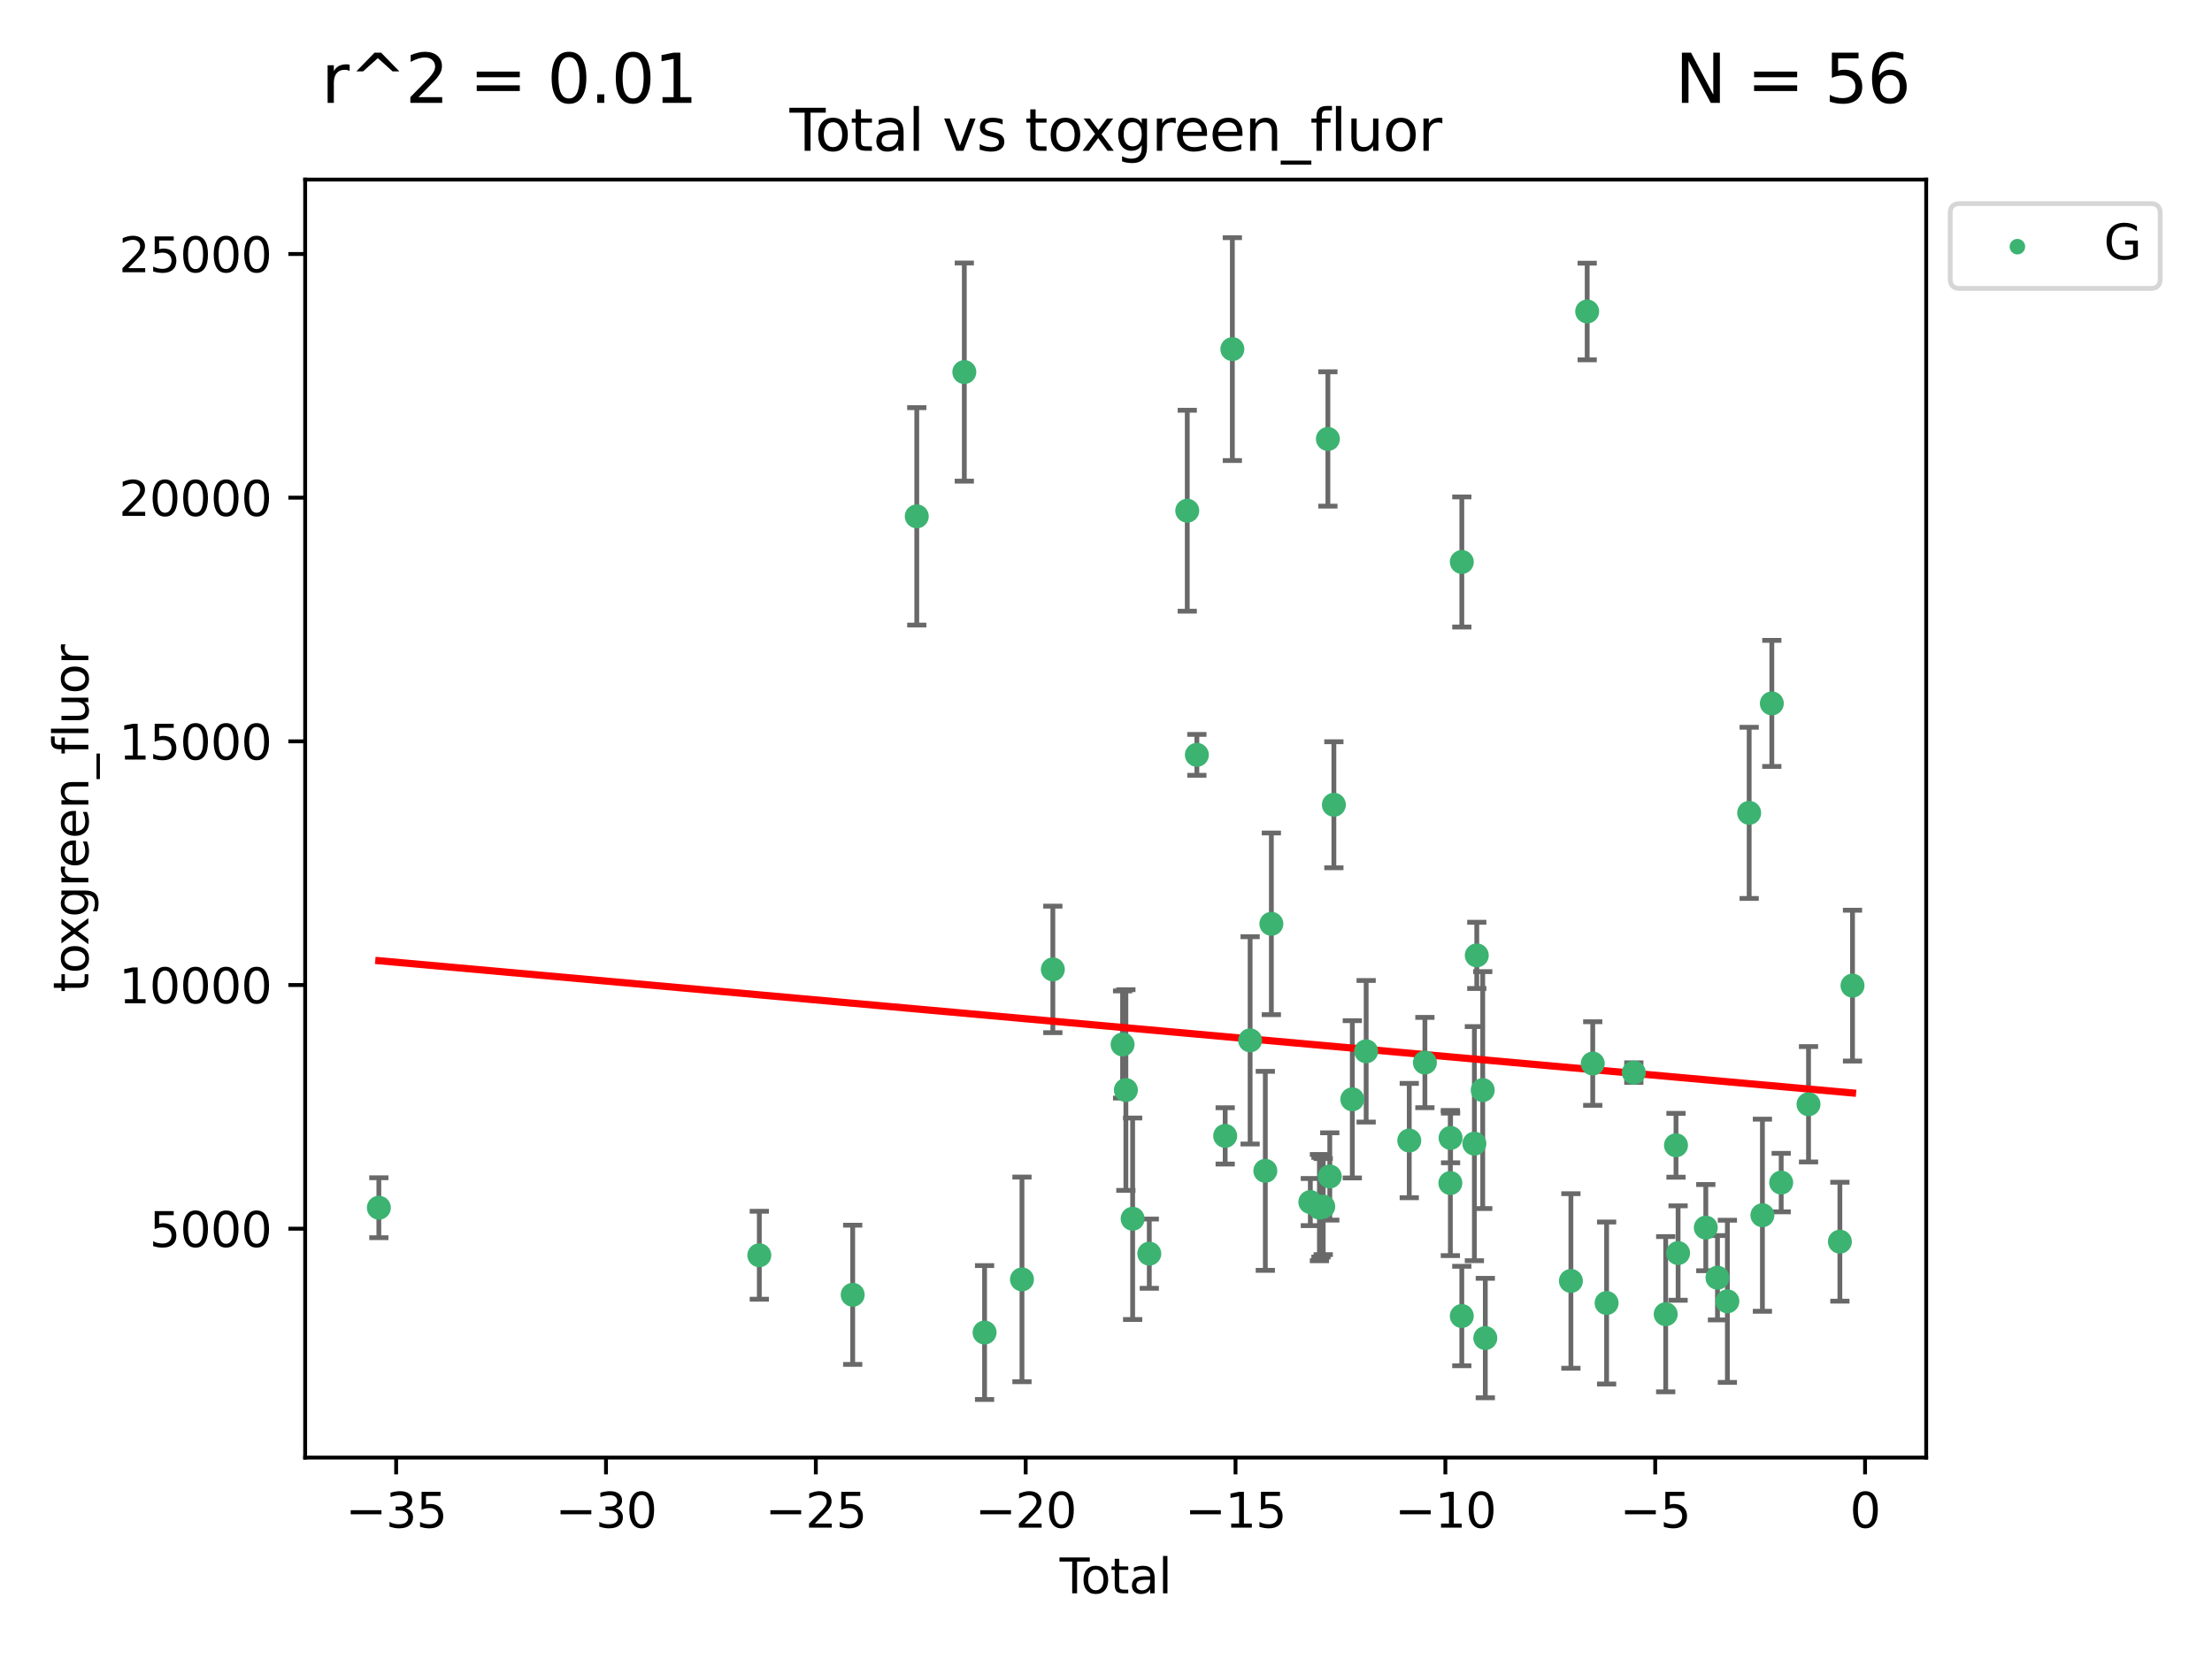 <?xml version="1.0" encoding="utf-8" standalone="no"?>
<!DOCTYPE svg PUBLIC "-//W3C//DTD SVG 1.1//EN"
  "http://www.w3.org/Graphics/SVG/1.1/DTD/svg11.dtd">
<svg xmlns:xlink="http://www.w3.org/1999/xlink" width="460.8pt" height="345.6pt" viewBox="0 0 460.8 345.6" xmlns="http://www.w3.org/2000/svg" version="1.1">
 <defs>
  <style type="text/css">*{stroke-linejoin: round; stroke-linecap: butt}</style>
 </defs>
 <g id="figure_1">
  <g id="patch_1">
   <path d="M 0 345.6 
L 460.8 345.6 
L 460.8 0 
L 0 0 
z
" style="fill: #ffffff"/>
  </g>
  <g id="axes_1">
   <g id="patch_2">
    <path d="M 63.571 303.64 
L 401.26 303.64 
L 401.26 37.411 
L 63.571 37.411 
z
" style="fill: #ffffff"/>
   </g>
   <g id="PathCollection_1">
    <defs>
     <path id="md2ee87f4ec" d="M 0 1.118 
C 0.297 1.118 0.581 1 0.791 0.791 
C 1 0.581 1.118 0.297 1.118 0 
C 1.118 -0.297 1 -0.581 0.791 -0.791 
C 0.581 -1 0.297 -1.118 0 -1.118 
C -0.297 -1.118 -0.581 -1 -0.791 -0.791 
C -1 -0.581 -1.118 -0.297 -1.118 0 
C -1.118 0.297 -1 0.581 -0.791 0.791 
C -0.581 1 -0.297 1.118 0 1.118 
z
" style="stroke: #3cb371"/>
    </defs>
    <g clip-path="url(#p4723567d39)">
     <use xlink:href="#md2ee87f4ec" x="78.921" y="251.591" style="fill: #3cb371; stroke: #3cb371"/>
     <use xlink:href="#md2ee87f4ec" x="158.179" y="261.491" style="fill: #3cb371; stroke: #3cb371"/>
     <use xlink:href="#md2ee87f4ec" x="177.633" y="269.727" style="fill: #3cb371; stroke: #3cb371"/>
     <use xlink:href="#md2ee87f4ec" x="190.981" y="107.565" style="fill: #3cb371; stroke: #3cb371"/>
     <use xlink:href="#md2ee87f4ec" x="200.884" y="77.509" style="fill: #3cb371; stroke: #3cb371"/>
     <use xlink:href="#md2ee87f4ec" x="205.105" y="277.592" style="fill: #3cb371; stroke: #3cb371"/>
     <use xlink:href="#md2ee87f4ec" x="212.896" y="266.521" style="fill: #3cb371; stroke: #3cb371"/>
     <use xlink:href="#md2ee87f4ec" x="219.325" y="201.943" style="fill: #3cb371; stroke: #3cb371"/>
     <use xlink:href="#md2ee87f4ec" x="233.856" y="217.587" style="fill: #3cb371; stroke: #3cb371"/>
     <use xlink:href="#md2ee87f4ec" x="234.542" y="227.079" style="fill: #3cb371; stroke: #3cb371"/>
     <use xlink:href="#md2ee87f4ec" x="235.951" y="253.888" style="fill: #3cb371; stroke: #3cb371"/>
     <use xlink:href="#md2ee87f4ec" x="239.419" y="261.16" style="fill: #3cb371; stroke: #3cb371"/>
     <use xlink:href="#md2ee87f4ec" x="247.327" y="106.389" style="fill: #3cb371; stroke: #3cb371"/>
     <use xlink:href="#md2ee87f4ec" x="249.331" y="157.248" style="fill: #3cb371; stroke: #3cb371"/>
     <use xlink:href="#md2ee87f4ec" x="255.228" y="236.628" style="fill: #3cb371; stroke: #3cb371"/>
     <use xlink:href="#md2ee87f4ec" x="256.722" y="72.725" style="fill: #3cb371; stroke: #3cb371"/>
     <use xlink:href="#md2ee87f4ec" x="260.424" y="216.725" style="fill: #3cb371; stroke: #3cb371"/>
     <use xlink:href="#md2ee87f4ec" x="263.59" y="243.908" style="fill: #3cb371; stroke: #3cb371"/>
     <use xlink:href="#md2ee87f4ec" x="264.848" y="192.447" style="fill: #3cb371; stroke: #3cb371"/>
     <use xlink:href="#md2ee87f4ec" x="272.967" y="250.411" style="fill: #3cb371; stroke: #3cb371"/>
     <use xlink:href="#md2ee87f4ec" x="274.862" y="251.563" style="fill: #3cb371; stroke: #3cb371"/>
     <use xlink:href="#md2ee87f4ec" x="275.184" y="251.486" style="fill: #3cb371; stroke: #3cb371"/>
     <use xlink:href="#md2ee87f4ec" x="275.652" y="251.355" style="fill: #3cb371; stroke: #3cb371"/>
     <use xlink:href="#md2ee87f4ec" x="276.624" y="91.446" style="fill: #3cb371; stroke: #3cb371"/>
     <use xlink:href="#md2ee87f4ec" x="277.017" y="245.08" style="fill: #3cb371; stroke: #3cb371"/>
     <use xlink:href="#md2ee87f4ec" x="277.871" y="167.65" style="fill: #3cb371; stroke: #3cb371"/>
     <use xlink:href="#md2ee87f4ec" x="281.711" y="229.006" style="fill: #3cb371; stroke: #3cb371"/>
     <use xlink:href="#md2ee87f4ec" x="284.595" y="219.004" style="fill: #3cb371; stroke: #3cb371"/>
     <use xlink:href="#md2ee87f4ec" x="293.574" y="237.6" style="fill: #3cb371; stroke: #3cb371"/>
     <use xlink:href="#md2ee87f4ec" x="296.833" y="221.347" style="fill: #3cb371; stroke: #3cb371"/>
     <use xlink:href="#md2ee87f4ec" x="302.137" y="246.45" style="fill: #3cb371; stroke: #3cb371"/>
     <use xlink:href="#md2ee87f4ec" x="302.182" y="237.051" style="fill: #3cb371; stroke: #3cb371"/>
     <use xlink:href="#md2ee87f4ec" x="304.519" y="274.151" style="fill: #3cb371; stroke: #3cb371"/>
     <use xlink:href="#md2ee87f4ec" x="304.524" y="117.071" style="fill: #3cb371; stroke: #3cb371"/>
     <use xlink:href="#md2ee87f4ec" x="307.142" y="238.241" style="fill: #3cb371; stroke: #3cb371"/>
     <use xlink:href="#md2ee87f4ec" x="307.64" y="199.022" style="fill: #3cb371; stroke: #3cb371"/>
     <use xlink:href="#md2ee87f4ec" x="308.879" y="227.084" style="fill: #3cb371; stroke: #3cb371"/>
     <use xlink:href="#md2ee87f4ec" x="309.418" y="278.742" style="fill: #3cb371; stroke: #3cb371"/>
     <use xlink:href="#md2ee87f4ec" x="327.249" y="266.846" style="fill: #3cb371; stroke: #3cb371"/>
     <use xlink:href="#md2ee87f4ec" x="330.639" y="64.887" style="fill: #3cb371; stroke: #3cb371"/>
     <use xlink:href="#md2ee87f4ec" x="331.796" y="221.552" style="fill: #3cb371; stroke: #3cb371"/>
     <use xlink:href="#md2ee87f4ec" x="334.685" y="271.442" style="fill: #3cb371; stroke: #3cb371"/>
     <use xlink:href="#md2ee87f4ec" x="340.354" y="223.44" style="fill: #3cb371; stroke: #3cb371"/>
     <use xlink:href="#md2ee87f4ec" x="346.996" y="273.771" style="fill: #3cb371; stroke: #3cb371"/>
     <use xlink:href="#md2ee87f4ec" x="349.14" y="238.585" style="fill: #3cb371; stroke: #3cb371"/>
     <use xlink:href="#md2ee87f4ec" x="349.578" y="261.033" style="fill: #3cb371; stroke: #3cb371"/>
     <use xlink:href="#md2ee87f4ec" x="355.35" y="255.732" style="fill: #3cb371; stroke: #3cb371"/>
     <use xlink:href="#md2ee87f4ec" x="357.784" y="266.175" style="fill: #3cb371; stroke: #3cb371"/>
     <use xlink:href="#md2ee87f4ec" x="359.846" y="271.087" style="fill: #3cb371; stroke: #3cb371"/>
     <use xlink:href="#md2ee87f4ec" x="364.385" y="169.334" style="fill: #3cb371; stroke: #3cb371"/>
     <use xlink:href="#md2ee87f4ec" x="367.143" y="253.152" style="fill: #3cb371; stroke: #3cb371"/>
     <use xlink:href="#md2ee87f4ec" x="369.104" y="146.532" style="fill: #3cb371; stroke: #3cb371"/>
     <use xlink:href="#md2ee87f4ec" x="371.055" y="246.359" style="fill: #3cb371; stroke: #3cb371"/>
     <use xlink:href="#md2ee87f4ec" x="376.749" y="230.038" style="fill: #3cb371; stroke: #3cb371"/>
     <use xlink:href="#md2ee87f4ec" x="383.282" y="258.666" style="fill: #3cb371; stroke: #3cb371"/>
     <use xlink:href="#md2ee87f4ec" x="385.911" y="205.324" style="fill: #3cb371; stroke: #3cb371"/>
    </g>
   </g>
   <g id="matplotlib.axis_1">
    <g id="xtick_1">
     <g id="line2d_1">
      <defs>
       <path id="m13b8d2d16f" d="M 0 0 
L 0 3.5 
" style="stroke: #000000; stroke-width: 0.8"/>
      </defs>
      <g>
       <use xlink:href="#m13b8d2d16f" x="82.525" y="303.64" style="stroke: #000000; stroke-width: 0.8"/>
      </g>
     </g>
     <g id="text_1">
      <!-- −35 -->
      <g transform="translate(71.972 318.238)scale(0.1 -0.1)">
       <defs>
        <path id="DejaVuSans-2212" d="M 678 2272 
L 4684 2272 
L 4684 1741 
L 678 1741 
L 678 2272 
z
" transform="scale(0.016)"/>
        <path id="DejaVuSans-33" d="M 2597 2516 
Q 3050 2419 3304 2112 
Q 3559 1806 3559 1356 
Q 3559 666 3084 287 
Q 2609 -91 1734 -91 
Q 1441 -91 1130 -33 
Q 819 25 488 141 
L 488 750 
Q 750 597 1062 519 
Q 1375 441 1716 441 
Q 2309 441 2620 675 
Q 2931 909 2931 1356 
Q 2931 1769 2642 2001 
Q 2353 2234 1838 2234 
L 1294 2234 
L 1294 2753 
L 1863 2753 
Q 2328 2753 2575 2939 
Q 2822 3125 2822 3475 
Q 2822 3834 2567 4026 
Q 2313 4219 1838 4219 
Q 1578 4219 1281 4162 
Q 984 4106 628 3988 
L 628 4550 
Q 988 4650 1302 4700 
Q 1616 4750 1894 4750 
Q 2613 4750 3031 4423 
Q 3450 4097 3450 3541 
Q 3450 3153 3228 2886 
Q 3006 2619 2597 2516 
z
" transform="scale(0.016)"/>
        <path id="DejaVuSans-35" d="M 691 4666 
L 3169 4666 
L 3169 4134 
L 1269 4134 
L 1269 2991 
Q 1406 3038 1543 3061 
Q 1681 3084 1819 3084 
Q 2600 3084 3056 2656 
Q 3513 2228 3513 1497 
Q 3513 744 3044 326 
Q 2575 -91 1722 -91 
Q 1428 -91 1123 -41 
Q 819 9 494 109 
L 494 744 
Q 775 591 1075 516 
Q 1375 441 1709 441 
Q 2250 441 2565 725 
Q 2881 1009 2881 1497 
Q 2881 1984 2565 2268 
Q 2250 2553 1709 2553 
Q 1456 2553 1204 2497 
Q 953 2441 691 2322 
L 691 4666 
z
" transform="scale(0.016)"/>
       </defs>
       <use xlink:href="#DejaVuSans-2212"/>
       <use xlink:href="#DejaVuSans-33" x="83.789"/>
       <use xlink:href="#DejaVuSans-35" x="147.412"/>
      </g>
     </g>
    </g>
    <g id="xtick_2">
     <g id="line2d_2">
      <g>
       <use xlink:href="#m13b8d2d16f" x="126.239" y="303.64" style="stroke: #000000; stroke-width: 0.8"/>
      </g>
     </g>
     <g id="text_2">
      <!-- −30 -->
      <g transform="translate(115.687 318.238)scale(0.1 -0.1)">
       <defs>
        <path id="DejaVuSans-30" d="M 2034 4250 
Q 1547 4250 1301 3770 
Q 1056 3291 1056 2328 
Q 1056 1369 1301 889 
Q 1547 409 2034 409 
Q 2525 409 2770 889 
Q 3016 1369 3016 2328 
Q 3016 3291 2770 3770 
Q 2525 4250 2034 4250 
z
M 2034 4750 
Q 2819 4750 3233 4129 
Q 3647 3509 3647 2328 
Q 3647 1150 3233 529 
Q 2819 -91 2034 -91 
Q 1250 -91 836 529 
Q 422 1150 422 2328 
Q 422 3509 836 4129 
Q 1250 4750 2034 4750 
z
" transform="scale(0.016)"/>
       </defs>
       <use xlink:href="#DejaVuSans-2212"/>
       <use xlink:href="#DejaVuSans-33" x="83.789"/>
       <use xlink:href="#DejaVuSans-30" x="147.412"/>
      </g>
     </g>
    </g>
    <g id="xtick_3">
     <g id="line2d_3">
      <g>
       <use xlink:href="#m13b8d2d16f" x="169.953" y="303.64" style="stroke: #000000; stroke-width: 0.8"/>
      </g>
     </g>
     <g id="text_3">
      <!-- −25 -->
      <g transform="translate(159.401 318.238)scale(0.1 -0.1)">
       <defs>
        <path id="DejaVuSans-32" d="M 1228 531 
L 3431 531 
L 3431 0 
L 469 0 
L 469 531 
Q 828 903 1448 1529 
Q 2069 2156 2228 2338 
Q 2531 2678 2651 2914 
Q 2772 3150 2772 3378 
Q 2772 3750 2511 3984 
Q 2250 4219 1831 4219 
Q 1534 4219 1204 4116 
Q 875 4013 500 3803 
L 500 4441 
Q 881 4594 1212 4672 
Q 1544 4750 1819 4750 
Q 2544 4750 2975 4387 
Q 3406 4025 3406 3419 
Q 3406 3131 3298 2873 
Q 3191 2616 2906 2266 
Q 2828 2175 2409 1742 
Q 1991 1309 1228 531 
z
" transform="scale(0.016)"/>
       </defs>
       <use xlink:href="#DejaVuSans-2212"/>
       <use xlink:href="#DejaVuSans-32" x="83.789"/>
       <use xlink:href="#DejaVuSans-35" x="147.412"/>
      </g>
     </g>
    </g>
    <g id="xtick_4">
     <g id="line2d_4">
      <g>
       <use xlink:href="#m13b8d2d16f" x="213.668" y="303.64" style="stroke: #000000; stroke-width: 0.8"/>
      </g>
     </g>
     <g id="text_4">
      <!-- −20 -->
      <g transform="translate(203.116 318.238)scale(0.1 -0.1)">
       <use xlink:href="#DejaVuSans-2212"/>
       <use xlink:href="#DejaVuSans-32" x="83.789"/>
       <use xlink:href="#DejaVuSans-30" x="147.412"/>
      </g>
     </g>
    </g>
    <g id="xtick_5">
     <g id="line2d_5">
      <g>
       <use xlink:href="#m13b8d2d16f" x="257.382" y="303.64" style="stroke: #000000; stroke-width: 0.8"/>
      </g>
     </g>
     <g id="text_5">
      <!-- −15 -->
      <g transform="translate(246.83 318.238)scale(0.1 -0.1)">
       <defs>
        <path id="DejaVuSans-31" d="M 794 531 
L 1825 531 
L 1825 4091 
L 703 3866 
L 703 4441 
L 1819 4666 
L 2450 4666 
L 2450 531 
L 3481 531 
L 3481 0 
L 794 0 
L 794 531 
z
" transform="scale(0.016)"/>
       </defs>
       <use xlink:href="#DejaVuSans-2212"/>
       <use xlink:href="#DejaVuSans-31" x="83.789"/>
       <use xlink:href="#DejaVuSans-35" x="147.412"/>
      </g>
     </g>
    </g>
    <g id="xtick_6">
     <g id="line2d_6">
      <g>
       <use xlink:href="#m13b8d2d16f" x="301.097" y="303.64" style="stroke: #000000; stroke-width: 0.8"/>
      </g>
     </g>
     <g id="text_6">
      <!-- −10 -->
      <g transform="translate(290.545 318.238)scale(0.1 -0.1)">
       <use xlink:href="#DejaVuSans-2212"/>
       <use xlink:href="#DejaVuSans-31" x="83.789"/>
       <use xlink:href="#DejaVuSans-30" x="147.412"/>
      </g>
     </g>
    </g>
    <g id="xtick_7">
     <g id="line2d_7">
      <g>
       <use xlink:href="#m13b8d2d16f" x="344.811" y="303.64" style="stroke: #000000; stroke-width: 0.8"/>
      </g>
     </g>
     <g id="text_7">
      <!-- −5 -->
      <g transform="translate(337.44 318.238)scale(0.1 -0.1)">
       <use xlink:href="#DejaVuSans-2212"/>
       <use xlink:href="#DejaVuSans-35" x="83.789"/>
      </g>
     </g>
    </g>
    <g id="xtick_8">
     <g id="line2d_8">
      <g>
       <use xlink:href="#m13b8d2d16f" x="388.526" y="303.64" style="stroke: #000000; stroke-width: 0.8"/>
      </g>
     </g>
     <g id="text_8">
      <!-- 0 -->
      <g transform="translate(385.345 318.238)scale(0.1 -0.1)">
       <use xlink:href="#DejaVuSans-30"/>
      </g>
     </g>
    </g>
    <g id="text_9">
     <!-- Total -->
     <g transform="translate(220.739 331.917)scale(0.1 -0.1)">
      <defs>
       <path id="DejaVuSans-54" d="M -19 4666 
L 3928 4666 
L 3928 4134 
L 2272 4134 
L 2272 0 
L 1638 0 
L 1638 4134 
L -19 4134 
L -19 4666 
z
" transform="scale(0.016)"/>
       <path id="DejaVuSans-6f" d="M 1959 3097 
Q 1497 3097 1228 2736 
Q 959 2375 959 1747 
Q 959 1119 1226 758 
Q 1494 397 1959 397 
Q 2419 397 2687 759 
Q 2956 1122 2956 1747 
Q 2956 2369 2687 2733 
Q 2419 3097 1959 3097 
z
M 1959 3584 
Q 2709 3584 3137 3096 
Q 3566 2609 3566 1747 
Q 3566 888 3137 398 
Q 2709 -91 1959 -91 
Q 1206 -91 779 398 
Q 353 888 353 1747 
Q 353 2609 779 3096 
Q 1206 3584 1959 3584 
z
" transform="scale(0.016)"/>
       <path id="DejaVuSans-74" d="M 1172 4494 
L 1172 3500 
L 2356 3500 
L 2356 3053 
L 1172 3053 
L 1172 1153 
Q 1172 725 1289 603 
Q 1406 481 1766 481 
L 2356 481 
L 2356 0 
L 1766 0 
Q 1100 0 847 248 
Q 594 497 594 1153 
L 594 3053 
L 172 3053 
L 172 3500 
L 594 3500 
L 594 4494 
L 1172 4494 
z
" transform="scale(0.016)"/>
       <path id="DejaVuSans-61" d="M 2194 1759 
Q 1497 1759 1228 1600 
Q 959 1441 959 1056 
Q 959 750 1161 570 
Q 1363 391 1709 391 
Q 2188 391 2477 730 
Q 2766 1069 2766 1631 
L 2766 1759 
L 2194 1759 
z
M 3341 1997 
L 3341 0 
L 2766 0 
L 2766 531 
Q 2569 213 2275 61 
Q 1981 -91 1556 -91 
Q 1019 -91 701 211 
Q 384 513 384 1019 
Q 384 1609 779 1909 
Q 1175 2209 1959 2209 
L 2766 2209 
L 2766 2266 
Q 2766 2663 2505 2880 
Q 2244 3097 1772 3097 
Q 1472 3097 1187 3025 
Q 903 2953 641 2809 
L 641 3341 
Q 956 3463 1253 3523 
Q 1550 3584 1831 3584 
Q 2591 3584 2966 3190 
Q 3341 2797 3341 1997 
z
" transform="scale(0.016)"/>
       <path id="DejaVuSans-6c" d="M 603 4863 
L 1178 4863 
L 1178 0 
L 603 0 
L 603 4863 
z
" transform="scale(0.016)"/>
      </defs>
      <use xlink:href="#DejaVuSans-54"/>
      <use xlink:href="#DejaVuSans-6f" x="44.084"/>
      <use xlink:href="#DejaVuSans-74" x="105.266"/>
      <use xlink:href="#DejaVuSans-61" x="144.475"/>
      <use xlink:href="#DejaVuSans-6c" x="205.754"/>
     </g>
    </g>
   </g>
   <g id="matplotlib.axis_2">
    <g id="ytick_1">
     <g id="line2d_9">
      <defs>
       <path id="m5aeabea82b" d="M 0 0 
L -3.5 0 
" style="stroke: #000000; stroke-width: 0.8"/>
      </defs>
      <g>
       <use xlink:href="#m5aeabea82b" x="63.571" y="255.959" style="stroke: #000000; stroke-width: 0.8"/>
      </g>
     </g>
     <g id="text_10">
      <!-- 5000 -->
      <g transform="translate(31.121 259.758)scale(0.1 -0.1)">
       <use xlink:href="#DejaVuSans-35"/>
       <use xlink:href="#DejaVuSans-30" x="63.623"/>
       <use xlink:href="#DejaVuSans-30" x="127.246"/>
       <use xlink:href="#DejaVuSans-30" x="190.869"/>
      </g>
     </g>
    </g>
    <g id="ytick_2">
     <g id="line2d_10">
      <g>
       <use xlink:href="#m5aeabea82b" x="63.571" y="205.197" style="stroke: #000000; stroke-width: 0.8"/>
      </g>
     </g>
     <g id="text_11">
      <!-- 10000 -->
      <g transform="translate(24.759 208.997)scale(0.1 -0.1)">
       <use xlink:href="#DejaVuSans-31"/>
       <use xlink:href="#DejaVuSans-30" x="63.623"/>
       <use xlink:href="#DejaVuSans-30" x="127.246"/>
       <use xlink:href="#DejaVuSans-30" x="190.869"/>
       <use xlink:href="#DejaVuSans-30" x="254.492"/>
      </g>
     </g>
    </g>
    <g id="ytick_3">
     <g id="line2d_11">
      <g>
       <use xlink:href="#m5aeabea82b" x="63.571" y="154.436" style="stroke: #000000; stroke-width: 0.8"/>
      </g>
     </g>
     <g id="text_12">
      <!-- 15000 -->
      <g transform="translate(24.759 158.235)scale(0.1 -0.1)">
       <use xlink:href="#DejaVuSans-31"/>
       <use xlink:href="#DejaVuSans-35" x="63.623"/>
       <use xlink:href="#DejaVuSans-30" x="127.246"/>
       <use xlink:href="#DejaVuSans-30" x="190.869"/>
       <use xlink:href="#DejaVuSans-30" x="254.492"/>
      </g>
     </g>
    </g>
    <g id="ytick_4">
     <g id="line2d_12">
      <g>
       <use xlink:href="#m5aeabea82b" x="63.571" y="103.674" style="stroke: #000000; stroke-width: 0.8"/>
      </g>
     </g>
     <g id="text_13">
      <!-- 20000 -->
      <g transform="translate(24.759 107.473)scale(0.1 -0.1)">
       <use xlink:href="#DejaVuSans-32"/>
       <use xlink:href="#DejaVuSans-30" x="63.623"/>
       <use xlink:href="#DejaVuSans-30" x="127.246"/>
       <use xlink:href="#DejaVuSans-30" x="190.869"/>
       <use xlink:href="#DejaVuSans-30" x="254.492"/>
      </g>
     </g>
    </g>
    <g id="ytick_5">
     <g id="line2d_13">
      <g>
       <use xlink:href="#m5aeabea82b" x="63.571" y="52.912" style="stroke: #000000; stroke-width: 0.8"/>
      </g>
     </g>
     <g id="text_14">
      <!-- 25000 -->
      <g transform="translate(24.759 56.711)scale(0.1 -0.1)">
       <use xlink:href="#DejaVuSans-32"/>
       <use xlink:href="#DejaVuSans-35" x="63.623"/>
       <use xlink:href="#DejaVuSans-30" x="127.246"/>
       <use xlink:href="#DejaVuSans-30" x="190.869"/>
       <use xlink:href="#DejaVuSans-30" x="254.492"/>
      </g>
     </g>
    </g>
    <g id="text_15">
     <!-- toxgreen_fluor -->
     <g transform="translate(18.401 206.72)rotate(-90)scale(0.1 -0.1)">
      <defs>
       <path id="DejaVuSans-78" d="M 3513 3500 
L 2247 1797 
L 3578 0 
L 2900 0 
L 1881 1375 
L 863 0 
L 184 0 
L 1544 1831 
L 300 3500 
L 978 3500 
L 1906 2253 
L 2834 3500 
L 3513 3500 
z
" transform="scale(0.016)"/>
       <path id="DejaVuSans-67" d="M 2906 1791 
Q 2906 2416 2648 2759 
Q 2391 3103 1925 3103 
Q 1463 3103 1205 2759 
Q 947 2416 947 1791 
Q 947 1169 1205 825 
Q 1463 481 1925 481 
Q 2391 481 2648 825 
Q 2906 1169 2906 1791 
z
M 3481 434 
Q 3481 -459 3084 -895 
Q 2688 -1331 1869 -1331 
Q 1566 -1331 1297 -1286 
Q 1028 -1241 775 -1147 
L 775 -588 
Q 1028 -725 1275 -790 
Q 1522 -856 1778 -856 
Q 2344 -856 2625 -561 
Q 2906 -266 2906 331 
L 2906 616 
Q 2728 306 2450 153 
Q 2172 0 1784 0 
Q 1141 0 747 490 
Q 353 981 353 1791 
Q 353 2603 747 3093 
Q 1141 3584 1784 3584 
Q 2172 3584 2450 3431 
Q 2728 3278 2906 2969 
L 2906 3500 
L 3481 3500 
L 3481 434 
z
" transform="scale(0.016)"/>
       <path id="DejaVuSans-72" d="M 2631 2963 
Q 2534 3019 2420 3045 
Q 2306 3072 2169 3072 
Q 1681 3072 1420 2755 
Q 1159 2438 1159 1844 
L 1159 0 
L 581 0 
L 581 3500 
L 1159 3500 
L 1159 2956 
Q 1341 3275 1631 3429 
Q 1922 3584 2338 3584 
Q 2397 3584 2469 3576 
Q 2541 3569 2628 3553 
L 2631 2963 
z
" transform="scale(0.016)"/>
       <path id="DejaVuSans-65" d="M 3597 1894 
L 3597 1613 
L 953 1613 
Q 991 1019 1311 708 
Q 1631 397 2203 397 
Q 2534 397 2845 478 
Q 3156 559 3463 722 
L 3463 178 
Q 3153 47 2828 -22 
Q 2503 -91 2169 -91 
Q 1331 -91 842 396 
Q 353 884 353 1716 
Q 353 2575 817 3079 
Q 1281 3584 2069 3584 
Q 2775 3584 3186 3129 
Q 3597 2675 3597 1894 
z
M 3022 2063 
Q 3016 2534 2758 2815 
Q 2500 3097 2075 3097 
Q 1594 3097 1305 2825 
Q 1016 2553 972 2059 
L 3022 2063 
z
" transform="scale(0.016)"/>
       <path id="DejaVuSans-6e" d="M 3513 2113 
L 3513 0 
L 2938 0 
L 2938 2094 
Q 2938 2591 2744 2837 
Q 2550 3084 2163 3084 
Q 1697 3084 1428 2787 
Q 1159 2491 1159 1978 
L 1159 0 
L 581 0 
L 581 3500 
L 1159 3500 
L 1159 2956 
Q 1366 3272 1645 3428 
Q 1925 3584 2291 3584 
Q 2894 3584 3203 3211 
Q 3513 2838 3513 2113 
z
" transform="scale(0.016)"/>
       <path id="DejaVuSans-5f" d="M 3263 -1063 
L 3263 -1509 
L -63 -1509 
L -63 -1063 
L 3263 -1063 
z
" transform="scale(0.016)"/>
       <path id="DejaVuSans-66" d="M 2375 4863 
L 2375 4384 
L 1825 4384 
Q 1516 4384 1395 4259 
Q 1275 4134 1275 3809 
L 1275 3500 
L 2222 3500 
L 2222 3053 
L 1275 3053 
L 1275 0 
L 697 0 
L 697 3053 
L 147 3053 
L 147 3500 
L 697 3500 
L 697 3744 
Q 697 4328 969 4595 
Q 1241 4863 1831 4863 
L 2375 4863 
z
" transform="scale(0.016)"/>
       <path id="DejaVuSans-75" d="M 544 1381 
L 544 3500 
L 1119 3500 
L 1119 1403 
Q 1119 906 1312 657 
Q 1506 409 1894 409 
Q 2359 409 2629 706 
Q 2900 1003 2900 1516 
L 2900 3500 
L 3475 3500 
L 3475 0 
L 2900 0 
L 2900 538 
Q 2691 219 2414 64 
Q 2138 -91 1772 -91 
Q 1169 -91 856 284 
Q 544 659 544 1381 
z
M 1991 3584 
L 1991 3584 
z
" transform="scale(0.016)"/>
      </defs>
      <use xlink:href="#DejaVuSans-74"/>
      <use xlink:href="#DejaVuSans-6f" x="39.209"/>
      <use xlink:href="#DejaVuSans-78" x="97.266"/>
      <use xlink:href="#DejaVuSans-67" x="156.445"/>
      <use xlink:href="#DejaVuSans-72" x="219.922"/>
      <use xlink:href="#DejaVuSans-65" x="258.785"/>
      <use xlink:href="#DejaVuSans-65" x="320.309"/>
      <use xlink:href="#DejaVuSans-6e" x="381.832"/>
      <use xlink:href="#DejaVuSans-5f" x="445.211"/>
      <use xlink:href="#DejaVuSans-66" x="495.211"/>
      <use xlink:href="#DejaVuSans-6c" x="530.416"/>
      <use xlink:href="#DejaVuSans-75" x="558.199"/>
      <use xlink:href="#DejaVuSans-6f" x="621.578"/>
      <use xlink:href="#DejaVuSans-72" x="682.76"/>
     </g>
    </g>
   </g>
   <g id="LineCollection_1">
    <path d="M 78.921 257.833 
L 78.921 245.349 
" clip-path="url(#p4723567d39)" style="fill: none; stroke: #696969"/>
    <path d="M 158.179 270.651 
L 158.179 252.331 
" clip-path="url(#p4723567d39)" style="fill: none; stroke: #696969"/>
    <path d="M 177.633 284.225 
L 177.633 255.229 
" clip-path="url(#p4723567d39)" style="fill: none; stroke: #696969"/>
    <path d="M 190.981 130.21 
L 190.981 84.921 
" clip-path="url(#p4723567d39)" style="fill: none; stroke: #696969"/>
    <path d="M 200.884 100.235 
L 200.884 54.783 
" clip-path="url(#p4723567d39)" style="fill: none; stroke: #696969"/>
    <path d="M 205.105 291.539 
L 205.105 263.645 
" clip-path="url(#p4723567d39)" style="fill: none; stroke: #696969"/>
    <path d="M 212.896 287.833 
L 212.896 245.208 
" clip-path="url(#p4723567d39)" style="fill: none; stroke: #696969"/>
    <path d="M 219.325 215.117 
L 219.325 188.769 
" clip-path="url(#p4723567d39)" style="fill: none; stroke: #696969"/>
    <path d="M 233.856 228.748 
L 233.856 206.426 
" clip-path="url(#p4723567d39)" style="fill: none; stroke: #696969"/>
    <path d="M 234.542 247.98 
L 234.542 206.178 
" clip-path="url(#p4723567d39)" style="fill: none; stroke: #696969"/>
    <path d="M 235.951 274.878 
L 235.951 232.898 
" clip-path="url(#p4723567d39)" style="fill: none; stroke: #696969"/>
    <path d="M 239.419 268.373 
L 239.419 253.946 
" clip-path="url(#p4723567d39)" style="fill: none; stroke: #696969"/>
    <path d="M 247.327 127.318 
L 247.327 85.461 
" clip-path="url(#p4723567d39)" style="fill: none; stroke: #696969"/>
    <path d="M 249.331 161.508 
L 249.331 152.989 
" clip-path="url(#p4723567d39)" style="fill: none; stroke: #696969"/>
    <path d="M 255.228 242.491 
L 255.228 230.765 
" clip-path="url(#p4723567d39)" style="fill: none; stroke: #696969"/>
    <path d="M 256.722 95.938 
L 256.722 49.513 
" clip-path="url(#p4723567d39)" style="fill: none; stroke: #696969"/>
    <path d="M 260.424 238.319 
L 260.424 195.132 
" clip-path="url(#p4723567d39)" style="fill: none; stroke: #696969"/>
    <path d="M 263.59 264.634 
L 263.59 223.182 
" clip-path="url(#p4723567d39)" style="fill: none; stroke: #696969"/>
    <path d="M 264.848 211.369 
L 264.848 173.526 
" clip-path="url(#p4723567d39)" style="fill: none; stroke: #696969"/>
    <path d="M 272.967 255.321 
L 272.967 245.501 
" clip-path="url(#p4723567d39)" style="fill: none; stroke: #696969"/>
    <path d="M 274.862 262.63 
L 274.862 240.495 
" clip-path="url(#p4723567d39)" style="fill: none; stroke: #696969"/>
    <path d="M 275.184 261.865 
L 275.184 241.107 
" clip-path="url(#p4723567d39)" style="fill: none; stroke: #696969"/>
    <path d="M 275.652 261.363 
L 275.652 241.347 
" clip-path="url(#p4723567d39)" style="fill: none; stroke: #696969"/>
    <path d="M 276.624 105.439 
L 276.624 77.452 
" clip-path="url(#p4723567d39)" style="fill: none; stroke: #696969"/>
    <path d="M 277.017 254.173 
L 277.017 235.987 
" clip-path="url(#p4723567d39)" style="fill: none; stroke: #696969"/>
    <path d="M 277.871 180.778 
L 277.871 154.521 
" clip-path="url(#p4723567d39)" style="fill: none; stroke: #696969"/>
    <path d="M 281.711 245.385 
L 281.711 212.626 
" clip-path="url(#p4723567d39)" style="fill: none; stroke: #696969"/>
    <path d="M 284.595 233.752 
L 284.595 204.257 
" clip-path="url(#p4723567d39)" style="fill: none; stroke: #696969"/>
    <path d="M 293.574 249.507 
L 293.574 225.693 
" clip-path="url(#p4723567d39)" style="fill: none; stroke: #696969"/>
    <path d="M 296.833 230.749 
L 296.833 211.945 
" clip-path="url(#p4723567d39)" style="fill: none; stroke: #696969"/>
    <path d="M 302.137 261.566 
L 302.137 231.335 
" clip-path="url(#p4723567d39)" style="fill: none; stroke: #696969"/>
    <path d="M 302.182 242.224 
L 302.182 231.878 
" clip-path="url(#p4723567d39)" style="fill: none; stroke: #696969"/>
    <path d="M 304.519 284.512 
L 304.519 263.79 
" clip-path="url(#p4723567d39)" style="fill: none; stroke: #696969"/>
    <path d="M 304.524 130.62 
L 304.524 103.523 
" clip-path="url(#p4723567d39)" style="fill: none; stroke: #696969"/>
    <path d="M 307.142 262.629 
L 307.142 213.854 
" clip-path="url(#p4723567d39)" style="fill: none; stroke: #696969"/>
    <path d="M 307.64 205.921 
L 307.64 192.122 
" clip-path="url(#p4723567d39)" style="fill: none; stroke: #696969"/>
    <path d="M 308.879 251.76 
L 308.879 202.409 
" clip-path="url(#p4723567d39)" style="fill: none; stroke: #696969"/>
    <path d="M 309.418 291.186 
L 309.418 266.299 
" clip-path="url(#p4723567d39)" style="fill: none; stroke: #696969"/>
    <path d="M 327.249 285.025 
L 327.249 248.666 
" clip-path="url(#p4723567d39)" style="fill: none; stroke: #696969"/>
    <path d="M 330.639 74.955 
L 330.639 54.819 
" clip-path="url(#p4723567d39)" style="fill: none; stroke: #696969"/>
    <path d="M 331.796 230.258 
L 331.796 212.846 
" clip-path="url(#p4723567d39)" style="fill: none; stroke: #696969"/>
    <path d="M 334.685 288.314 
L 334.685 254.57 
" clip-path="url(#p4723567d39)" style="fill: none; stroke: #696969"/>
    <path d="M 340.354 225.475 
L 340.354 221.405 
" clip-path="url(#p4723567d39)" style="fill: none; stroke: #696969"/>
    <path d="M 346.996 289.941 
L 346.996 257.602 
" clip-path="url(#p4723567d39)" style="fill: none; stroke: #696969"/>
    <path d="M 349.14 245.232 
L 349.14 231.937 
" clip-path="url(#p4723567d39)" style="fill: none; stroke: #696969"/>
    <path d="M 349.578 270.864 
L 349.578 251.201 
" clip-path="url(#p4723567d39)" style="fill: none; stroke: #696969"/>
    <path d="M 355.35 264.71 
L 355.35 246.754 
" clip-path="url(#p4723567d39)" style="fill: none; stroke: #696969"/>
    <path d="M 357.784 274.96 
L 357.784 257.389 
" clip-path="url(#p4723567d39)" style="fill: none; stroke: #696969"/>
    <path d="M 359.846 287.977 
L 359.846 254.198 
" clip-path="url(#p4723567d39)" style="fill: none; stroke: #696969"/>
    <path d="M 364.385 187.162 
L 364.385 151.507 
" clip-path="url(#p4723567d39)" style="fill: none; stroke: #696969"/>
    <path d="M 367.143 273.163 
L 367.143 233.141 
" clip-path="url(#p4723567d39)" style="fill: none; stroke: #696969"/>
    <path d="M 369.104 159.666 
L 369.104 133.398 
" clip-path="url(#p4723567d39)" style="fill: none; stroke: #696969"/>
    <path d="M 371.055 252.453 
L 371.055 240.264 
" clip-path="url(#p4723567d39)" style="fill: none; stroke: #696969"/>
    <path d="M 376.749 242.054 
L 376.749 218.022 
" clip-path="url(#p4723567d39)" style="fill: none; stroke: #696969"/>
    <path d="M 383.282 271.052 
L 383.282 246.28 
" clip-path="url(#p4723567d39)" style="fill: none; stroke: #696969"/>
    <path d="M 385.911 221.035 
L 385.911 189.614 
" clip-path="url(#p4723567d39)" style="fill: none; stroke: #696969"/>
   </g>
   <g id="line2d_14">
    <defs>
     <path id="m9a78982bf8" d="M 2 0 
L -2 -0 
" style="stroke: #696969"/>
    </defs>
    <g clip-path="url(#p4723567d39)">
     <use xlink:href="#m9a78982bf8" x="78.921" y="257.833" style="fill: #696969; stroke: #696969"/>
     <use xlink:href="#m9a78982bf8" x="158.179" y="270.651" style="fill: #696969; stroke: #696969"/>
     <use xlink:href="#m9a78982bf8" x="177.633" y="284.225" style="fill: #696969; stroke: #696969"/>
     <use xlink:href="#m9a78982bf8" x="190.981" y="130.21" style="fill: #696969; stroke: #696969"/>
     <use xlink:href="#m9a78982bf8" x="200.884" y="100.235" style="fill: #696969; stroke: #696969"/>
     <use xlink:href="#m9a78982bf8" x="205.105" y="291.539" style="fill: #696969; stroke: #696969"/>
     <use xlink:href="#m9a78982bf8" x="212.896" y="287.833" style="fill: #696969; stroke: #696969"/>
     <use xlink:href="#m9a78982bf8" x="219.325" y="215.117" style="fill: #696969; stroke: #696969"/>
     <use xlink:href="#m9a78982bf8" x="233.856" y="228.748" style="fill: #696969; stroke: #696969"/>
     <use xlink:href="#m9a78982bf8" x="234.542" y="247.98" style="fill: #696969; stroke: #696969"/>
     <use xlink:href="#m9a78982bf8" x="235.951" y="274.878" style="fill: #696969; stroke: #696969"/>
     <use xlink:href="#m9a78982bf8" x="239.419" y="268.373" style="fill: #696969; stroke: #696969"/>
     <use xlink:href="#m9a78982bf8" x="247.327" y="127.318" style="fill: #696969; stroke: #696969"/>
     <use xlink:href="#m9a78982bf8" x="249.331" y="161.508" style="fill: #696969; stroke: #696969"/>
     <use xlink:href="#m9a78982bf8" x="255.228" y="242.491" style="fill: #696969; stroke: #696969"/>
     <use xlink:href="#m9a78982bf8" x="256.722" y="95.938" style="fill: #696969; stroke: #696969"/>
     <use xlink:href="#m9a78982bf8" x="260.424" y="238.319" style="fill: #696969; stroke: #696969"/>
     <use xlink:href="#m9a78982bf8" x="263.59" y="264.634" style="fill: #696969; stroke: #696969"/>
     <use xlink:href="#m9a78982bf8" x="264.848" y="211.369" style="fill: #696969; stroke: #696969"/>
     <use xlink:href="#m9a78982bf8" x="272.967" y="255.321" style="fill: #696969; stroke: #696969"/>
     <use xlink:href="#m9a78982bf8" x="274.862" y="262.63" style="fill: #696969; stroke: #696969"/>
     <use xlink:href="#m9a78982bf8" x="275.184" y="261.865" style="fill: #696969; stroke: #696969"/>
     <use xlink:href="#m9a78982bf8" x="275.652" y="261.363" style="fill: #696969; stroke: #696969"/>
     <use xlink:href="#m9a78982bf8" x="276.624" y="105.439" style="fill: #696969; stroke: #696969"/>
     <use xlink:href="#m9a78982bf8" x="277.017" y="254.173" style="fill: #696969; stroke: #696969"/>
     <use xlink:href="#m9a78982bf8" x="277.871" y="180.778" style="fill: #696969; stroke: #696969"/>
     <use xlink:href="#m9a78982bf8" x="281.711" y="245.385" style="fill: #696969; stroke: #696969"/>
     <use xlink:href="#m9a78982bf8" x="284.595" y="233.752" style="fill: #696969; stroke: #696969"/>
     <use xlink:href="#m9a78982bf8" x="293.574" y="249.507" style="fill: #696969; stroke: #696969"/>
     <use xlink:href="#m9a78982bf8" x="296.833" y="230.749" style="fill: #696969; stroke: #696969"/>
     <use xlink:href="#m9a78982bf8" x="302.137" y="261.566" style="fill: #696969; stroke: #696969"/>
     <use xlink:href="#m9a78982bf8" x="302.182" y="242.224" style="fill: #696969; stroke: #696969"/>
     <use xlink:href="#m9a78982bf8" x="304.519" y="284.512" style="fill: #696969; stroke: #696969"/>
     <use xlink:href="#m9a78982bf8" x="304.524" y="130.62" style="fill: #696969; stroke: #696969"/>
     <use xlink:href="#m9a78982bf8" x="307.142" y="262.629" style="fill: #696969; stroke: #696969"/>
     <use xlink:href="#m9a78982bf8" x="307.64" y="205.921" style="fill: #696969; stroke: #696969"/>
     <use xlink:href="#m9a78982bf8" x="308.879" y="251.76" style="fill: #696969; stroke: #696969"/>
     <use xlink:href="#m9a78982bf8" x="309.418" y="291.186" style="fill: #696969; stroke: #696969"/>
     <use xlink:href="#m9a78982bf8" x="327.249" y="285.025" style="fill: #696969; stroke: #696969"/>
     <use xlink:href="#m9a78982bf8" x="330.639" y="74.955" style="fill: #696969; stroke: #696969"/>
     <use xlink:href="#m9a78982bf8" x="331.796" y="230.258" style="fill: #696969; stroke: #696969"/>
     <use xlink:href="#m9a78982bf8" x="334.685" y="288.314" style="fill: #696969; stroke: #696969"/>
     <use xlink:href="#m9a78982bf8" x="340.354" y="225.475" style="fill: #696969; stroke: #696969"/>
     <use xlink:href="#m9a78982bf8" x="346.996" y="289.941" style="fill: #696969; stroke: #696969"/>
     <use xlink:href="#m9a78982bf8" x="349.14" y="245.232" style="fill: #696969; stroke: #696969"/>
     <use xlink:href="#m9a78982bf8" x="349.578" y="270.864" style="fill: #696969; stroke: #696969"/>
     <use xlink:href="#m9a78982bf8" x="355.35" y="264.71" style="fill: #696969; stroke: #696969"/>
     <use xlink:href="#m9a78982bf8" x="357.784" y="274.96" style="fill: #696969; stroke: #696969"/>
     <use xlink:href="#m9a78982bf8" x="359.846" y="287.977" style="fill: #696969; stroke: #696969"/>
     <use xlink:href="#m9a78982bf8" x="364.385" y="187.162" style="fill: #696969; stroke: #696969"/>
     <use xlink:href="#m9a78982bf8" x="367.143" y="273.163" style="fill: #696969; stroke: #696969"/>
     <use xlink:href="#m9a78982bf8" x="369.104" y="159.666" style="fill: #696969; stroke: #696969"/>
     <use xlink:href="#m9a78982bf8" x="371.055" y="252.453" style="fill: #696969; stroke: #696969"/>
     <use xlink:href="#m9a78982bf8" x="376.749" y="242.054" style="fill: #696969; stroke: #696969"/>
     <use xlink:href="#m9a78982bf8" x="383.282" y="271.052" style="fill: #696969; stroke: #696969"/>
     <use xlink:href="#m9a78982bf8" x="385.911" y="221.035" style="fill: #696969; stroke: #696969"/>
    </g>
   </g>
   <g id="line2d_15">
    <g clip-path="url(#p4723567d39)">
     <use xlink:href="#m9a78982bf8" x="78.921" y="245.349" style="fill: #696969; stroke: #696969"/>
     <use xlink:href="#m9a78982bf8" x="158.179" y="252.331" style="fill: #696969; stroke: #696969"/>
     <use xlink:href="#m9a78982bf8" x="177.633" y="255.229" style="fill: #696969; stroke: #696969"/>
     <use xlink:href="#m9a78982bf8" x="190.981" y="84.921" style="fill: #696969; stroke: #696969"/>
     <use xlink:href="#m9a78982bf8" x="200.884" y="54.783" style="fill: #696969; stroke: #696969"/>
     <use xlink:href="#m9a78982bf8" x="205.105" y="263.645" style="fill: #696969; stroke: #696969"/>
     <use xlink:href="#m9a78982bf8" x="212.896" y="245.208" style="fill: #696969; stroke: #696969"/>
     <use xlink:href="#m9a78982bf8" x="219.325" y="188.769" style="fill: #696969; stroke: #696969"/>
     <use xlink:href="#m9a78982bf8" x="233.856" y="206.426" style="fill: #696969; stroke: #696969"/>
     <use xlink:href="#m9a78982bf8" x="234.542" y="206.178" style="fill: #696969; stroke: #696969"/>
     <use xlink:href="#m9a78982bf8" x="235.951" y="232.898" style="fill: #696969; stroke: #696969"/>
     <use xlink:href="#m9a78982bf8" x="239.419" y="253.946" style="fill: #696969; stroke: #696969"/>
     <use xlink:href="#m9a78982bf8" x="247.327" y="85.461" style="fill: #696969; stroke: #696969"/>
     <use xlink:href="#m9a78982bf8" x="249.331" y="152.989" style="fill: #696969; stroke: #696969"/>
     <use xlink:href="#m9a78982bf8" x="255.228" y="230.765" style="fill: #696969; stroke: #696969"/>
     <use xlink:href="#m9a78982bf8" x="256.722" y="49.513" style="fill: #696969; stroke: #696969"/>
     <use xlink:href="#m9a78982bf8" x="260.424" y="195.132" style="fill: #696969; stroke: #696969"/>
     <use xlink:href="#m9a78982bf8" x="263.59" y="223.182" style="fill: #696969; stroke: #696969"/>
     <use xlink:href="#m9a78982bf8" x="264.848" y="173.526" style="fill: #696969; stroke: #696969"/>
     <use xlink:href="#m9a78982bf8" x="272.967" y="245.501" style="fill: #696969; stroke: #696969"/>
     <use xlink:href="#m9a78982bf8" x="274.862" y="240.495" style="fill: #696969; stroke: #696969"/>
     <use xlink:href="#m9a78982bf8" x="275.184" y="241.107" style="fill: #696969; stroke: #696969"/>
     <use xlink:href="#m9a78982bf8" x="275.652" y="241.347" style="fill: #696969; stroke: #696969"/>
     <use xlink:href="#m9a78982bf8" x="276.624" y="77.452" style="fill: #696969; stroke: #696969"/>
     <use xlink:href="#m9a78982bf8" x="277.017" y="235.987" style="fill: #696969; stroke: #696969"/>
     <use xlink:href="#m9a78982bf8" x="277.871" y="154.521" style="fill: #696969; stroke: #696969"/>
     <use xlink:href="#m9a78982bf8" x="281.711" y="212.626" style="fill: #696969; stroke: #696969"/>
     <use xlink:href="#m9a78982bf8" x="284.595" y="204.257" style="fill: #696969; stroke: #696969"/>
     <use xlink:href="#m9a78982bf8" x="293.574" y="225.693" style="fill: #696969; stroke: #696969"/>
     <use xlink:href="#m9a78982bf8" x="296.833" y="211.945" style="fill: #696969; stroke: #696969"/>
     <use xlink:href="#m9a78982bf8" x="302.137" y="231.335" style="fill: #696969; stroke: #696969"/>
     <use xlink:href="#m9a78982bf8" x="302.182" y="231.878" style="fill: #696969; stroke: #696969"/>
     <use xlink:href="#m9a78982bf8" x="304.519" y="263.79" style="fill: #696969; stroke: #696969"/>
     <use xlink:href="#m9a78982bf8" x="304.524" y="103.523" style="fill: #696969; stroke: #696969"/>
     <use xlink:href="#m9a78982bf8" x="307.142" y="213.854" style="fill: #696969; stroke: #696969"/>
     <use xlink:href="#m9a78982bf8" x="307.64" y="192.122" style="fill: #696969; stroke: #696969"/>
     <use xlink:href="#m9a78982bf8" x="308.879" y="202.409" style="fill: #696969; stroke: #696969"/>
     <use xlink:href="#m9a78982bf8" x="309.418" y="266.299" style="fill: #696969; stroke: #696969"/>
     <use xlink:href="#m9a78982bf8" x="327.249" y="248.666" style="fill: #696969; stroke: #696969"/>
     <use xlink:href="#m9a78982bf8" x="330.639" y="54.819" style="fill: #696969; stroke: #696969"/>
     <use xlink:href="#m9a78982bf8" x="331.796" y="212.846" style="fill: #696969; stroke: #696969"/>
     <use xlink:href="#m9a78982bf8" x="334.685" y="254.57" style="fill: #696969; stroke: #696969"/>
     <use xlink:href="#m9a78982bf8" x="340.354" y="221.405" style="fill: #696969; stroke: #696969"/>
     <use xlink:href="#m9a78982bf8" x="346.996" y="257.602" style="fill: #696969; stroke: #696969"/>
     <use xlink:href="#m9a78982bf8" x="349.14" y="231.937" style="fill: #696969; stroke: #696969"/>
     <use xlink:href="#m9a78982bf8" x="349.578" y="251.201" style="fill: #696969; stroke: #696969"/>
     <use xlink:href="#m9a78982bf8" x="355.35" y="246.754" style="fill: #696969; stroke: #696969"/>
     <use xlink:href="#m9a78982bf8" x="357.784" y="257.389" style="fill: #696969; stroke: #696969"/>
     <use xlink:href="#m9a78982bf8" x="359.846" y="254.198" style="fill: #696969; stroke: #696969"/>
     <use xlink:href="#m9a78982bf8" x="364.385" y="151.507" style="fill: #696969; stroke: #696969"/>
     <use xlink:href="#m9a78982bf8" x="367.143" y="233.141" style="fill: #696969; stroke: #696969"/>
     <use xlink:href="#m9a78982bf8" x="369.104" y="133.398" style="fill: #696969; stroke: #696969"/>
     <use xlink:href="#m9a78982bf8" x="371.055" y="240.264" style="fill: #696969; stroke: #696969"/>
     <use xlink:href="#m9a78982bf8" x="376.749" y="218.022" style="fill: #696969; stroke: #696969"/>
     <use xlink:href="#m9a78982bf8" x="383.282" y="246.28" style="fill: #696969; stroke: #696969"/>
     <use xlink:href="#m9a78982bf8" x="385.911" y="189.614" style="fill: #696969; stroke: #696969"/>
    </g>
   </g>
   <g id="line2d_16">
    <path d="M 78.921 200.133 
L 158.179 207.246 
L 177.633 208.992 
L 190.981 210.19 
L 200.884 211.078 
L 205.105 211.457 
L 212.896 212.156 
L 219.325 212.733 
L 233.856 214.037 
L 234.542 214.099 
L 235.951 214.225 
L 239.419 214.537 
L 247.327 215.246 
L 249.331 215.426 
L 255.228 215.955 
L 256.722 216.089 
L 260.424 216.422 
L 263.59 216.706 
L 264.848 216.819 
L 272.967 217.547 
L 274.862 217.717 
L 275.184 217.746 
L 275.652 217.788 
L 276.624 217.875 
L 277.017 217.911 
L 277.871 217.987 
L 281.711 218.332 
L 284.595 218.591 
L 293.574 219.397 
L 296.833 219.689 
L 302.137 220.165 
L 302.182 220.169 
L 304.519 220.379 
L 304.524 220.379 
L 307.142 220.614 
L 307.64 220.659 
L 308.879 220.77 
L 309.418 220.819 
L 327.249 222.419 
L 330.639 222.723 
L 331.796 222.827 
L 334.685 223.086 
L 340.354 223.595 
L 346.996 224.191 
L 349.14 224.383 
L 349.578 224.423 
L 355.35 224.941 
L 357.784 225.159 
L 359.846 225.344 
L 364.385 225.752 
L 367.143 225.999 
L 369.104 226.175 
L 371.055 226.35 
L 376.749 226.861 
L 383.282 227.447 
L 385.911 227.683 
" clip-path="url(#p4723567d39)" style="fill: none; stroke: #ff0000; stroke-width: 1.5; stroke-linecap: square"/>
   </g>
   <g id="line2d_17">
    <defs>
     <path id="mc8204a9362" d="M 0 2 
C 0.53 2 1.039 1.789 1.414 1.414 
C 1.789 1.039 2 0.53 2 0 
C 2 -0.53 1.789 -1.039 1.414 -1.414 
C 1.039 -1.789 0.53 -2 0 -2 
C -0.53 -2 -1.039 -1.789 -1.414 -1.414 
C -1.789 -1.039 -2 -0.53 -2 0 
C -2 0.53 -1.789 1.039 -1.414 1.414 
C -1.039 1.789 -0.53 2 0 2 
z
" style="stroke: #3cb371"/>
    </defs>
    <g clip-path="url(#p4723567d39)">
     <use xlink:href="#mc8204a9362" x="78.921" y="251.591" style="fill: #3cb371; stroke: #3cb371"/>
     <use xlink:href="#mc8204a9362" x="158.179" y="261.491" style="fill: #3cb371; stroke: #3cb371"/>
     <use xlink:href="#mc8204a9362" x="177.633" y="269.727" style="fill: #3cb371; stroke: #3cb371"/>
     <use xlink:href="#mc8204a9362" x="190.981" y="107.565" style="fill: #3cb371; stroke: #3cb371"/>
     <use xlink:href="#mc8204a9362" x="200.884" y="77.509" style="fill: #3cb371; stroke: #3cb371"/>
     <use xlink:href="#mc8204a9362" x="205.105" y="277.592" style="fill: #3cb371; stroke: #3cb371"/>
     <use xlink:href="#mc8204a9362" x="212.896" y="266.521" style="fill: #3cb371; stroke: #3cb371"/>
     <use xlink:href="#mc8204a9362" x="219.325" y="201.943" style="fill: #3cb371; stroke: #3cb371"/>
     <use xlink:href="#mc8204a9362" x="233.856" y="217.587" style="fill: #3cb371; stroke: #3cb371"/>
     <use xlink:href="#mc8204a9362" x="234.542" y="227.079" style="fill: #3cb371; stroke: #3cb371"/>
     <use xlink:href="#mc8204a9362" x="235.951" y="253.888" style="fill: #3cb371; stroke: #3cb371"/>
     <use xlink:href="#mc8204a9362" x="239.419" y="261.16" style="fill: #3cb371; stroke: #3cb371"/>
     <use xlink:href="#mc8204a9362" x="247.327" y="106.389" style="fill: #3cb371; stroke: #3cb371"/>
     <use xlink:href="#mc8204a9362" x="249.331" y="157.248" style="fill: #3cb371; stroke: #3cb371"/>
     <use xlink:href="#mc8204a9362" x="255.228" y="236.628" style="fill: #3cb371; stroke: #3cb371"/>
     <use xlink:href="#mc8204a9362" x="256.722" y="72.725" style="fill: #3cb371; stroke: #3cb371"/>
     <use xlink:href="#mc8204a9362" x="260.424" y="216.725" style="fill: #3cb371; stroke: #3cb371"/>
     <use xlink:href="#mc8204a9362" x="263.59" y="243.908" style="fill: #3cb371; stroke: #3cb371"/>
     <use xlink:href="#mc8204a9362" x="264.848" y="192.447" style="fill: #3cb371; stroke: #3cb371"/>
     <use xlink:href="#mc8204a9362" x="272.967" y="250.411" style="fill: #3cb371; stroke: #3cb371"/>
     <use xlink:href="#mc8204a9362" x="274.862" y="251.563" style="fill: #3cb371; stroke: #3cb371"/>
     <use xlink:href="#mc8204a9362" x="275.184" y="251.486" style="fill: #3cb371; stroke: #3cb371"/>
     <use xlink:href="#mc8204a9362" x="275.652" y="251.355" style="fill: #3cb371; stroke: #3cb371"/>
     <use xlink:href="#mc8204a9362" x="276.624" y="91.446" style="fill: #3cb371; stroke: #3cb371"/>
     <use xlink:href="#mc8204a9362" x="277.017" y="245.08" style="fill: #3cb371; stroke: #3cb371"/>
     <use xlink:href="#mc8204a9362" x="277.871" y="167.65" style="fill: #3cb371; stroke: #3cb371"/>
     <use xlink:href="#mc8204a9362" x="281.711" y="229.006" style="fill: #3cb371; stroke: #3cb371"/>
     <use xlink:href="#mc8204a9362" x="284.595" y="219.004" style="fill: #3cb371; stroke: #3cb371"/>
     <use xlink:href="#mc8204a9362" x="293.574" y="237.6" style="fill: #3cb371; stroke: #3cb371"/>
     <use xlink:href="#mc8204a9362" x="296.833" y="221.347" style="fill: #3cb371; stroke: #3cb371"/>
     <use xlink:href="#mc8204a9362" x="302.137" y="246.45" style="fill: #3cb371; stroke: #3cb371"/>
     <use xlink:href="#mc8204a9362" x="302.182" y="237.051" style="fill: #3cb371; stroke: #3cb371"/>
     <use xlink:href="#mc8204a9362" x="304.519" y="274.151" style="fill: #3cb371; stroke: #3cb371"/>
     <use xlink:href="#mc8204a9362" x="304.524" y="117.071" style="fill: #3cb371; stroke: #3cb371"/>
     <use xlink:href="#mc8204a9362" x="307.142" y="238.241" style="fill: #3cb371; stroke: #3cb371"/>
     <use xlink:href="#mc8204a9362" x="307.64" y="199.022" style="fill: #3cb371; stroke: #3cb371"/>
     <use xlink:href="#mc8204a9362" x="308.879" y="227.084" style="fill: #3cb371; stroke: #3cb371"/>
     <use xlink:href="#mc8204a9362" x="309.418" y="278.742" style="fill: #3cb371; stroke: #3cb371"/>
     <use xlink:href="#mc8204a9362" x="327.249" y="266.846" style="fill: #3cb371; stroke: #3cb371"/>
     <use xlink:href="#mc8204a9362" x="330.639" y="64.887" style="fill: #3cb371; stroke: #3cb371"/>
     <use xlink:href="#mc8204a9362" x="331.796" y="221.552" style="fill: #3cb371; stroke: #3cb371"/>
     <use xlink:href="#mc8204a9362" x="334.685" y="271.442" style="fill: #3cb371; stroke: #3cb371"/>
     <use xlink:href="#mc8204a9362" x="340.354" y="223.44" style="fill: #3cb371; stroke: #3cb371"/>
     <use xlink:href="#mc8204a9362" x="346.996" y="273.771" style="fill: #3cb371; stroke: #3cb371"/>
     <use xlink:href="#mc8204a9362" x="349.14" y="238.585" style="fill: #3cb371; stroke: #3cb371"/>
     <use xlink:href="#mc8204a9362" x="349.578" y="261.033" style="fill: #3cb371; stroke: #3cb371"/>
     <use xlink:href="#mc8204a9362" x="355.35" y="255.732" style="fill: #3cb371; stroke: #3cb371"/>
     <use xlink:href="#mc8204a9362" x="357.784" y="266.175" style="fill: #3cb371; stroke: #3cb371"/>
     <use xlink:href="#mc8204a9362" x="359.846" y="271.087" style="fill: #3cb371; stroke: #3cb371"/>
     <use xlink:href="#mc8204a9362" x="364.385" y="169.334" style="fill: #3cb371; stroke: #3cb371"/>
     <use xlink:href="#mc8204a9362" x="367.143" y="253.152" style="fill: #3cb371; stroke: #3cb371"/>
     <use xlink:href="#mc8204a9362" x="369.104" y="146.532" style="fill: #3cb371; stroke: #3cb371"/>
     <use xlink:href="#mc8204a9362" x="371.055" y="246.359" style="fill: #3cb371; stroke: #3cb371"/>
     <use xlink:href="#mc8204a9362" x="376.749" y="230.038" style="fill: #3cb371; stroke: #3cb371"/>
     <use xlink:href="#mc8204a9362" x="383.282" y="258.666" style="fill: #3cb371; stroke: #3cb371"/>
     <use xlink:href="#mc8204a9362" x="385.911" y="205.324" style="fill: #3cb371; stroke: #3cb371"/>
    </g>
   </g>
   <g id="patch_3">
    <path d="M 63.571 303.64 
L 63.571 37.411 
" style="fill: none; stroke: #000000; stroke-width: 0.8; stroke-linejoin: miter; stroke-linecap: square"/>
   </g>
   <g id="patch_4">
    <path d="M 401.26 303.64 
L 401.26 37.411 
" style="fill: none; stroke: #000000; stroke-width: 0.8; stroke-linejoin: miter; stroke-linecap: square"/>
   </g>
   <g id="patch_5">
    <path d="M 63.571 303.64 
L 401.26 303.64 
" style="fill: none; stroke: #000000; stroke-width: 0.8; stroke-linejoin: miter; stroke-linecap: square"/>
   </g>
   <g id="patch_6">
    <path d="M 63.571 37.411 
L 401.26 37.411 
" style="fill: none; stroke: #000000; stroke-width: 0.8; stroke-linejoin: miter; stroke-linecap: square"/>
   </g>
   <g id="text_16">
    <!-- N = 56 -->
    <g transform="translate(348.964 21.426)scale(0.14 -0.14)">
     <defs>
      <path id="DejaVuSans-4e" d="M 628 4666 
L 1478 4666 
L 3547 763 
L 3547 4666 
L 4159 4666 
L 4159 0 
L 3309 0 
L 1241 3903 
L 1241 0 
L 628 0 
L 628 4666 
z
" transform="scale(0.016)"/>
      <path id="DejaVuSans-20" transform="scale(0.016)"/>
      <path id="DejaVuSans-3d" d="M 678 2906 
L 4684 2906 
L 4684 2381 
L 678 2381 
L 678 2906 
z
M 678 1631 
L 4684 1631 
L 4684 1100 
L 678 1100 
L 678 1631 
z
" transform="scale(0.016)"/>
      <path id="DejaVuSans-36" d="M 2113 2584 
Q 1688 2584 1439 2293 
Q 1191 2003 1191 1497 
Q 1191 994 1439 701 
Q 1688 409 2113 409 
Q 2538 409 2786 701 
Q 3034 994 3034 1497 
Q 3034 2003 2786 2293 
Q 2538 2584 2113 2584 
z
M 3366 4563 
L 3366 3988 
Q 3128 4100 2886 4159 
Q 2644 4219 2406 4219 
Q 1781 4219 1451 3797 
Q 1122 3375 1075 2522 
Q 1259 2794 1537 2939 
Q 1816 3084 2150 3084 
Q 2853 3084 3261 2657 
Q 3669 2231 3669 1497 
Q 3669 778 3244 343 
Q 2819 -91 2113 -91 
Q 1303 -91 875 529 
Q 447 1150 447 2328 
Q 447 3434 972 4092 
Q 1497 4750 2381 4750 
Q 2619 4750 2861 4703 
Q 3103 4656 3366 4563 
z
" transform="scale(0.016)"/>
     </defs>
     <use xlink:href="#DejaVuSans-4e"/>
     <use xlink:href="#DejaVuSans-20" x="74.805"/>
     <use xlink:href="#DejaVuSans-3d" x="106.592"/>
     <use xlink:href="#DejaVuSans-20" x="190.381"/>
     <use xlink:href="#DejaVuSans-35" x="222.168"/>
     <use xlink:href="#DejaVuSans-36" x="285.791"/>
    </g>
   </g>
   <g id="text_17">
    <!-- r^2 = 0.01 -->
    <g transform="translate(66.948 21.426)scale(0.14 -0.14)">
     <defs>
      <path id="DejaVuSans-5e" d="M 2988 4666 
L 4684 2925 
L 4056 2925 
L 2681 4159 
L 1306 2925 
L 678 2925 
L 2375 4666 
L 2988 4666 
z
" transform="scale(0.016)"/>
      <path id="DejaVuSans-2e" d="M 684 794 
L 1344 794 
L 1344 0 
L 684 0 
L 684 794 
z
" transform="scale(0.016)"/>
     </defs>
     <use xlink:href="#DejaVuSans-72"/>
     <use xlink:href="#DejaVuSans-5e" x="41.113"/>
     <use xlink:href="#DejaVuSans-32" x="124.902"/>
     <use xlink:href="#DejaVuSans-20" x="188.525"/>
     <use xlink:href="#DejaVuSans-3d" x="220.312"/>
     <use xlink:href="#DejaVuSans-20" x="304.102"/>
     <use xlink:href="#DejaVuSans-30" x="335.889"/>
     <use xlink:href="#DejaVuSans-2e" x="399.512"/>
     <use xlink:href="#DejaVuSans-30" x="431.299"/>
     <use xlink:href="#DejaVuSans-31" x="494.922"/>
    </g>
   </g>
   <g id="text_18">
    <!-- Total vs toxgreen_fluor -->
    <g transform="translate(164.48 31.411)scale(0.12 -0.12)">
     <defs>
      <path id="DejaVuSans-76" d="M 191 3500 
L 800 3500 
L 1894 563 
L 2988 3500 
L 3597 3500 
L 2284 0 
L 1503 0 
L 191 3500 
z
" transform="scale(0.016)"/>
      <path id="DejaVuSans-73" d="M 2834 3397 
L 2834 2853 
Q 2591 2978 2328 3040 
Q 2066 3103 1784 3103 
Q 1356 3103 1142 2972 
Q 928 2841 928 2578 
Q 928 2378 1081 2264 
Q 1234 2150 1697 2047 
L 1894 2003 
Q 2506 1872 2764 1633 
Q 3022 1394 3022 966 
Q 3022 478 2636 193 
Q 2250 -91 1575 -91 
Q 1294 -91 989 -36 
Q 684 19 347 128 
L 347 722 
Q 666 556 975 473 
Q 1284 391 1588 391 
Q 1994 391 2212 530 
Q 2431 669 2431 922 
Q 2431 1156 2273 1281 
Q 2116 1406 1581 1522 
L 1381 1569 
Q 847 1681 609 1914 
Q 372 2147 372 2553 
Q 372 3047 722 3315 
Q 1072 3584 1716 3584 
Q 2034 3584 2315 3537 
Q 2597 3491 2834 3397 
z
" transform="scale(0.016)"/>
     </defs>
     <use xlink:href="#DejaVuSans-54"/>
     <use xlink:href="#DejaVuSans-6f" x="44.084"/>
     <use xlink:href="#DejaVuSans-74" x="105.266"/>
     <use xlink:href="#DejaVuSans-61" x="144.475"/>
     <use xlink:href="#DejaVuSans-6c" x="205.754"/>
     <use xlink:href="#DejaVuSans-20" x="233.537"/>
     <use xlink:href="#DejaVuSans-76" x="265.324"/>
     <use xlink:href="#DejaVuSans-73" x="324.504"/>
     <use xlink:href="#DejaVuSans-20" x="376.604"/>
     <use xlink:href="#DejaVuSans-74" x="408.391"/>
     <use xlink:href="#DejaVuSans-6f" x="447.6"/>
     <use xlink:href="#DejaVuSans-78" x="505.656"/>
     <use xlink:href="#DejaVuSans-67" x="564.836"/>
     <use xlink:href="#DejaVuSans-72" x="628.312"/>
     <use xlink:href="#DejaVuSans-65" x="667.176"/>
     <use xlink:href="#DejaVuSans-65" x="728.699"/>
     <use xlink:href="#DejaVuSans-6e" x="790.223"/>
     <use xlink:href="#DejaVuSans-5f" x="853.602"/>
     <use xlink:href="#DejaVuSans-66" x="903.602"/>
     <use xlink:href="#DejaVuSans-6c" x="938.807"/>
     <use xlink:href="#DejaVuSans-75" x="966.59"/>
     <use xlink:href="#DejaVuSans-6f" x="1029.969"/>
     <use xlink:href="#DejaVuSans-72" x="1091.15"/>
    </g>
   </g>
   <g id="legend_1">
    <g id="patch_7">
     <path d="M 408.26 60.089 
L 448.008 60.089 
Q 450.008 60.089 450.008 58.089 
L 450.008 44.411 
Q 450.008 42.411 448.008 42.411 
L 408.26 42.411 
Q 406.26 42.411 406.26 44.411 
L 406.26 58.089 
Q 406.26 60.089 408.26 60.089 
z
" style="fill: #ffffff; opacity: 0.8; stroke: #cccccc; stroke-linejoin: miter"/>
    </g>
    <g id="PathCollection_2">
     <g>
      <use xlink:href="#md2ee87f4ec" x="420.26" y="51.385" style="fill: #3cb371; stroke: #3cb371"/>
     </g>
    </g>
    <g id="text_19">
     <!-- G -->
     <g transform="translate(438.26 54.01)scale(0.1 -0.1)">
      <defs>
       <path id="DejaVuSans-47" d="M 3809 666 
L 3809 1919 
L 2778 1919 
L 2778 2438 
L 4434 2438 
L 4434 434 
Q 4069 175 3628 42 
Q 3188 -91 2688 -91 
Q 1594 -91 976 548 
Q 359 1188 359 2328 
Q 359 3472 976 4111 
Q 1594 4750 2688 4750 
Q 3144 4750 3555 4637 
Q 3966 4525 4313 4306 
L 4313 3634 
Q 3963 3931 3569 4081 
Q 3175 4231 2741 4231 
Q 1884 4231 1454 3753 
Q 1025 3275 1025 2328 
Q 1025 1384 1454 906 
Q 1884 428 2741 428 
Q 3075 428 3337 486 
Q 3600 544 3809 666 
z
" transform="scale(0.016)"/>
      </defs>
      <use xlink:href="#DejaVuSans-47"/>
     </g>
    </g>
   </g>
  </g>
 </g>
 <defs>
  <clipPath id="p4723567d39">
   <rect x="63.571" y="37.411" width="337.689" height="266.229"/>
  </clipPath>
 </defs>
</svg>
